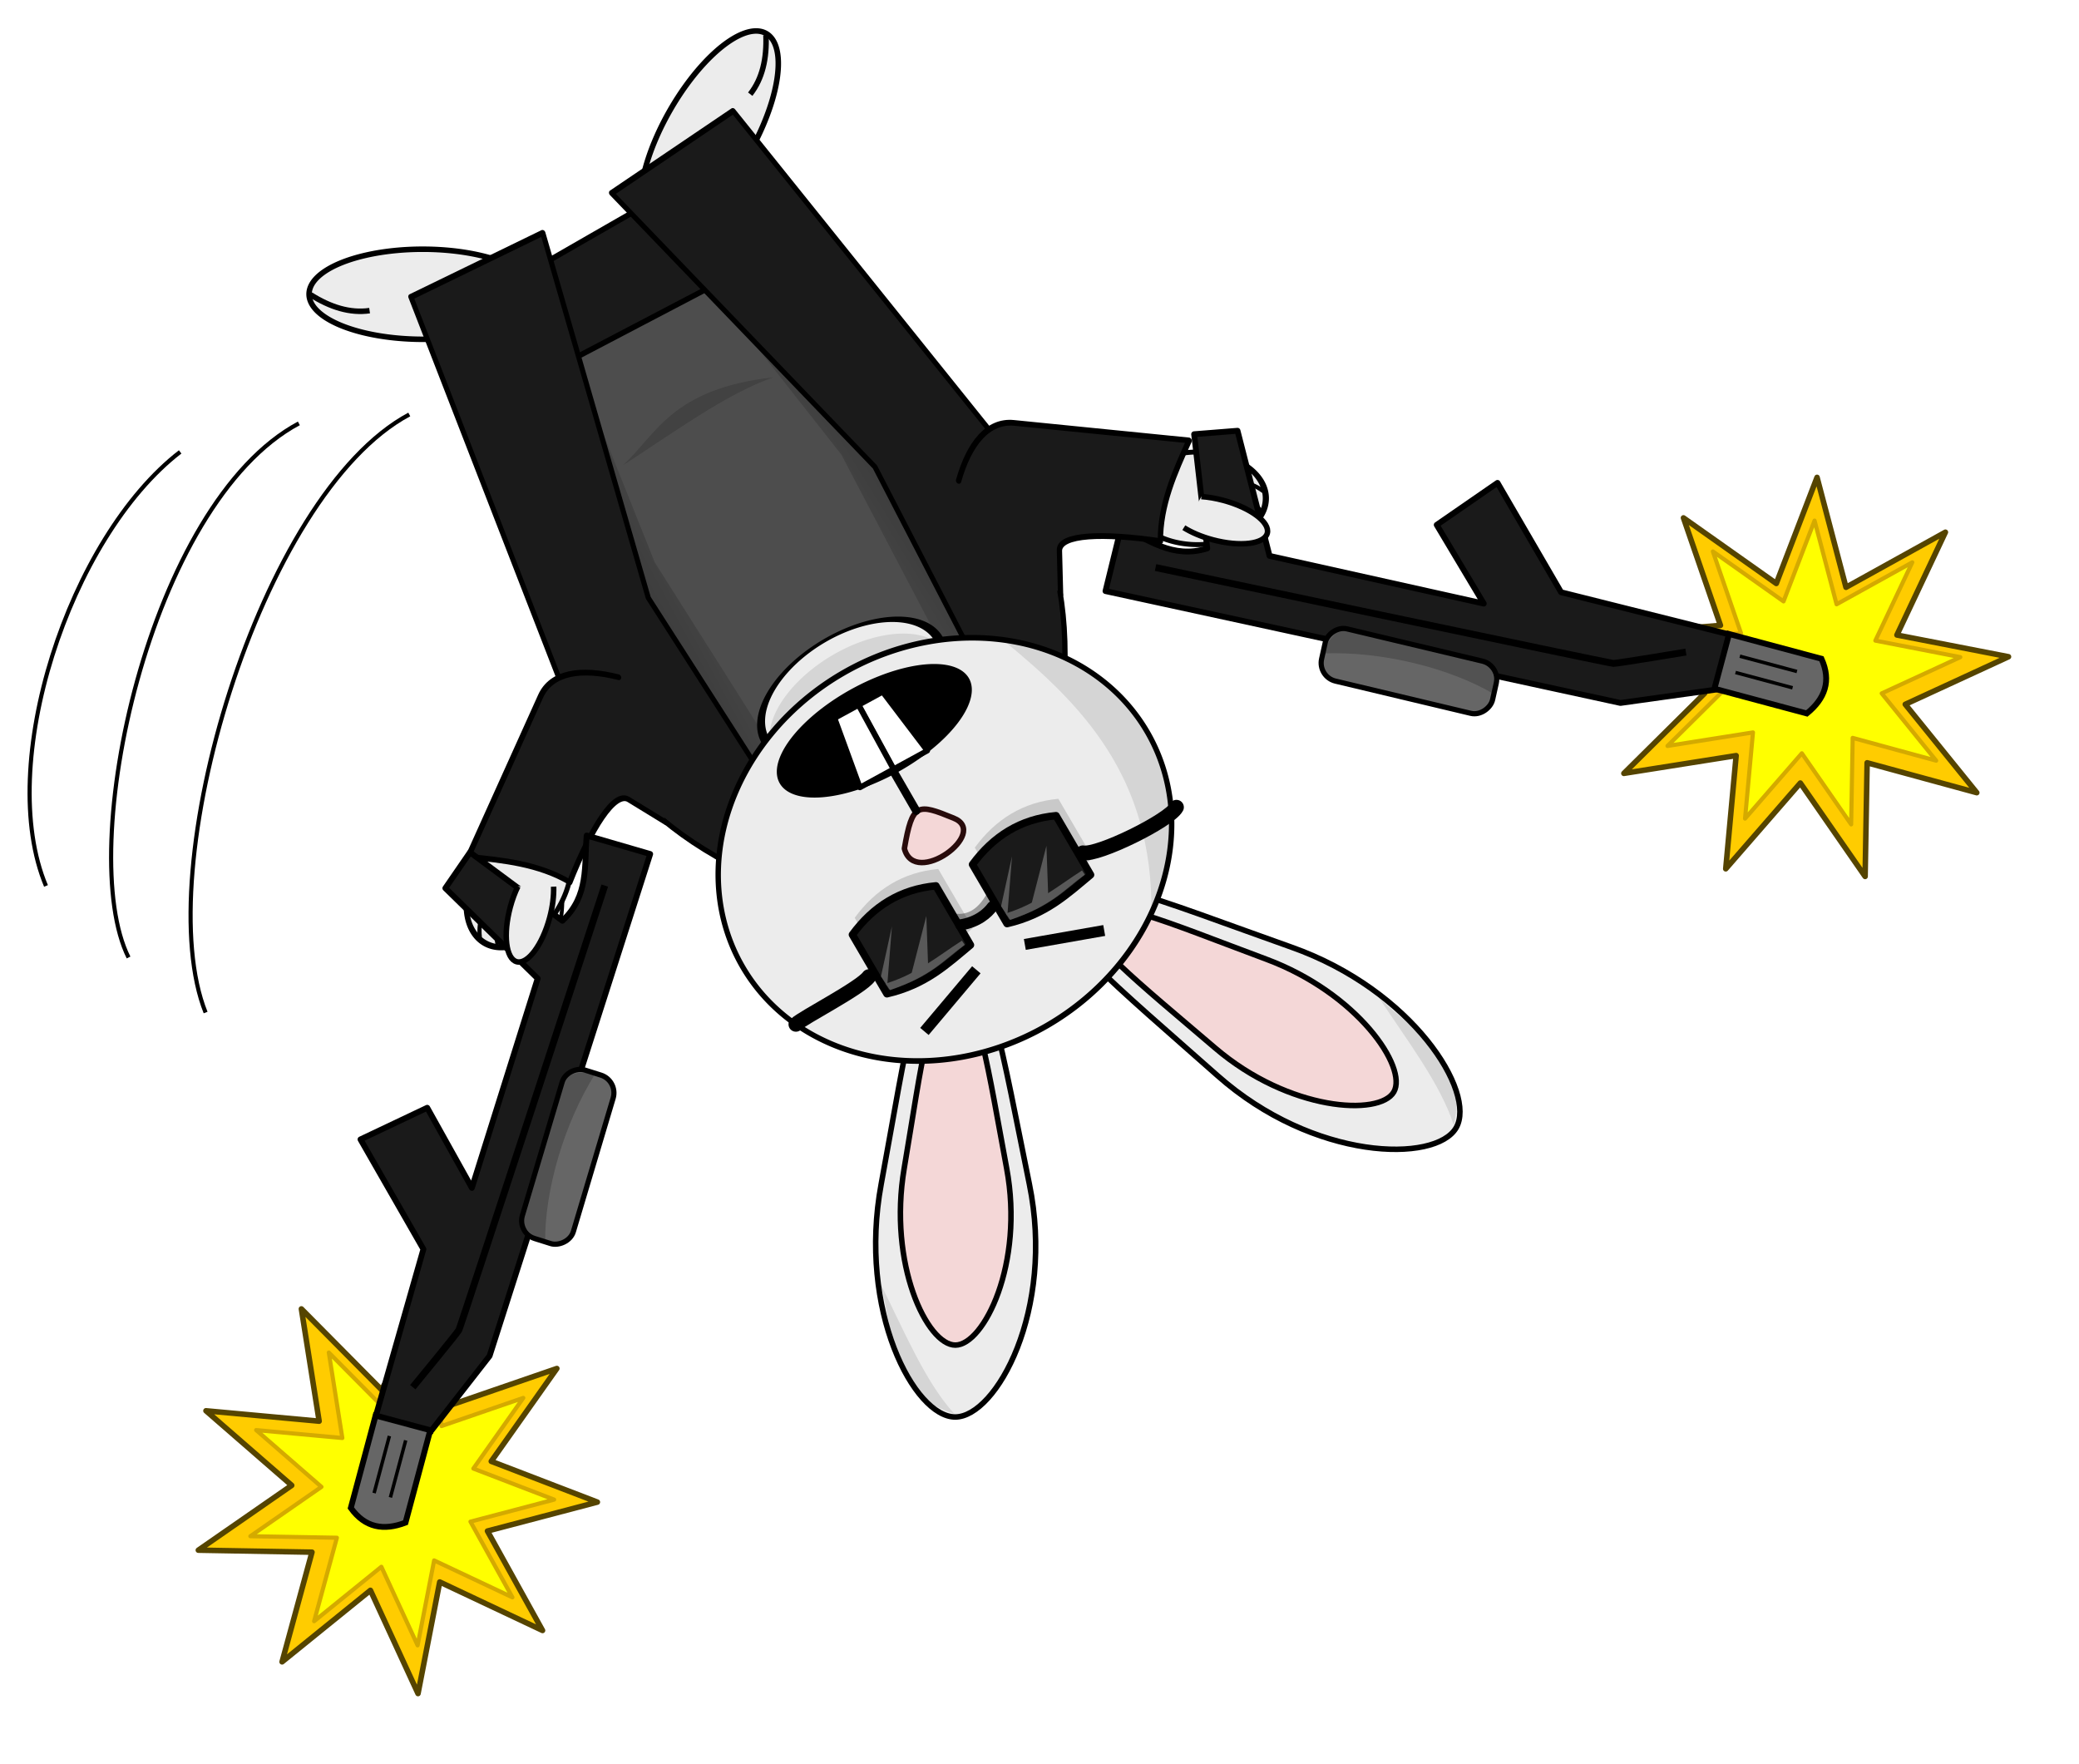 <?xml version="1.0" encoding="UTF-8" standalone="no"?>
<!-- Created with Inkscape (http://www.inkscape.org/) -->

<svg
   xmlns:dc="http://purl.org/dc/elements/1.1/"
   xmlns:cc="http://creativecommons.org/ns#"
   xmlns:rdf="http://www.w3.org/1999/02/22-rdf-syntax-ns#"
   xmlns:svg="http://www.w3.org/2000/svg"
   xmlns="http://www.w3.org/2000/svg"
   xmlns:xlink="http://www.w3.org/1999/xlink"
   xmlns:sodipodi="http://sodipodi.sourceforge.net/DTD/sodipodi-0.dtd"
   xmlns:inkscape="http://www.inkscape.org/namespaces/inkscape"
   width="755.428"
   height="640.931"
   id="svg2"
   version="1.1"
   inkscape:version="0.48.0 r9654"
   sodipodi:docname="rabbit_questions.svg">
  <defs
     id="defs4">
    <linearGradient
       inkscape:collect="always"
       xlink:href="#linearGradient4157"
       id="linearGradient8384"
       gradientUnits="userSpaceOnUse"
       gradientTransform="translate(1.25,1)"
       x1="181.25"
       y1="278.875"
       x2="211.75"
       y2="305.625" />
    <linearGradient
       inkscape:collect="always"
       id="linearGradient4157">
      <stop
         style="stop-color:#000000;stop-opacity:0"
         offset="0"
         id="stop4159" />
      <stop
         style="stop-color:#000000;stop-opacity:0.4"
         offset="1"
         id="stop4161" />
    </linearGradient>
    <linearGradient
       inkscape:collect="always"
       xlink:href="#linearGradient4157"
       id="linearGradient8790"
       gradientUnits="userSpaceOnUse"
       gradientTransform="matrix(1.314,-0.856,1.102,1.02,-350.286,172.012)"
       x1="181.25"
       y1="278.875"
       x2="211.75"
       y2="305.625" />
    <linearGradient
       inkscape:collect="always"
       xlink:href="#linearGradient4157"
       id="linearGradient8792"
       gradientUnits="userSpaceOnUse"
       gradientTransform="matrix(-1.314,-0.856,-1.102,1.02,716.04,172.012)"
       x1="181.25"
       y1="278.875"
       x2="211.75"
       y2="305.625" />
    <filter
       id="filter6049"
       inkscape:label="Glow"
       inkscape:menu="Shadows and Glows"
       inkscape:menu-tooltip="Glow of object's own color at the edges"
       color-interpolation-filters="sRGB">
      <feGaussianBlur
         id="feGaussianBlur6051"
         stdDeviation="5"
         result="result91" />
      <feComposite
         id="feComposite6053"
         in2="result91"
         in="SourceGraphic"
         operator="over" />
    </filter>
    <filter
       id="filter6055"
       inkscape:label="Glow"
       inkscape:menu="Shadows and Glows"
       inkscape:menu-tooltip="Glow of object's own color at the edges"
       color-interpolation-filters="sRGB">
      <feGaussianBlur
         id="feGaussianBlur6057"
         stdDeviation="5"
         result="result91" />
      <feComposite
         id="feComposite6059"
         in2="result91"
         in="SourceGraphic"
         operator="over" />
    </filter>
  </defs>
  <sodipodi:namedview
     id="base"
     pagecolor="#ffffff"
     bordercolor="#666666"
     borderopacity="1.0"
     inkscape:pageopacity="0.0"
     inkscape:pageshadow="2"
     inkscape:zoom="0.7"
     inkscape:cx="767.39361"
     inkscape:cy="338.74572"
     inkscape:document-units="px"
     inkscape:current-layer="layer1"
     showgrid="false"
     inkscape:window-width="1680"
     inkscape:window-height="997"
     inkscape:window-x="0"
     inkscape:window-y="24"
     inkscape:window-maximized="1"
     fit-margin-top="10"
     fit-margin-left="10"
     fit-margin-right="10"
     fit-margin-bottom="10" />
  <g
     inkscape:label="Layer 1"
     inkscape:groupmode="layer"
     id="layer1"
     transform="translate(129.093,33.775)">
    <g
       id="g6037"
       transform="translate(-11.714,-179.714)"
       style="filter:url(#filter6055)">
      <path
         sodipodi:type="star"
         style="fill:#ffcc00;fill-opacity:1;stroke:#554400;stroke-width:1.349;stroke-linecap:round;stroke-linejoin:round;stroke-miterlimit:4;stroke-opacity:1;stroke-dasharray:none;stroke-dashoffset:0"
         id="path6035"
         sodipodi:sides="9"
         sodipodi:cx="490"
         sodipodi:cy="406.73724"
         sodipodi:r1="50"
         sodipodi:r2="25"
         sodipodi:arg1="-2.2142974"
         sodipodi:arg2="-1.8652315"
         inkscape:flatsided="false"
         inkscape:rounded="0"
         inkscape:randomized="0"
         d="m 460,366.737 22.745,16.076 9.985,-26.001 7.09,26.935 24.362,-13.5 -11.882,25.191 27.34,5.318 -25.295,11.66 17.525,21.648 L 505,426.737 l -0.49,27.848 -15.875,-22.886 -18.276,21.018 2.55,-27.736 -27.51,4.353 19.781,-19.608 -23.872,-14.349 27.757,-2.305 z"
         transform="matrix(1.483,0,0,1.483,-187.853,-209.775)"
         inkscape:transform-center-x="-0.34782307"
         inkscape:transform-center-y="6.7474728" />
      <path
         inkscape:transform-center-y="5.1365602"
         inkscape:transform-center-x="-0.26477894"
         transform="matrix(1.129,0,0,1.129,-14.332,-67.757)"
         d="m 460,366.737 22.745,16.076 9.985,-26.001 7.09,26.935 24.362,-13.5 -11.882,25.191 27.34,5.318 -25.295,11.66 17.525,21.648 L 505,426.737 l -0.49,27.848 -15.875,-22.886 -18.276,21.018 2.55,-27.736 -27.51,4.353 19.781,-19.608 -23.872,-14.349 27.757,-2.305 z"
         inkscape:randomized="0"
         inkscape:rounded="0"
         inkscape:flatsided="false"
         sodipodi:arg2="-1.8652315"
         sodipodi:arg1="-2.2142974"
         sodipodi:r2="25"
         sodipodi:r1="50"
         sodipodi:cy="406.73724"
         sodipodi:cx="490"
         sodipodi:sides="9"
         id="path6033"
         style="fill:#ffff00;fill-opacity:1;stroke:#d4aa00;stroke-width:1.329;stroke-linecap:round;stroke-linejoin:round;stroke-miterlimit:4;stroke-opacity:1;stroke-dasharray:none;stroke-dashoffset:0"
         sodipodi:type="star" />
    </g>
    <g
       transform="matrix(0,1,-1,0,407.346,-30.892)"
       id="g6041"
       style="filter:url(#filter6049)">
      <path
         inkscape:transform-center-y="6.7474728"
         inkscape:transform-center-x="-0.34782307"
         transform="matrix(1.483,0,0,1.483,-187.853,-209.775)"
         d="m 460,366.737 22.745,16.076 9.985,-26.001 7.09,26.935 24.362,-13.5 -11.882,25.191 27.34,5.318 -25.295,11.66 17.525,21.648 L 505,426.737 l -0.49,27.848 -15.875,-22.886 -18.276,21.018 2.55,-27.736 -27.51,4.353 19.781,-19.608 -23.872,-14.349 27.757,-2.305 z"
         inkscape:randomized="0"
         inkscape:rounded="0"
         inkscape:flatsided="false"
         sodipodi:arg2="-1.8652315"
         sodipodi:arg1="-2.2142974"
         sodipodi:r2="25"
         sodipodi:r1="50"
         sodipodi:cy="406.73724"
         sodipodi:cx="490"
         sodipodi:sides="9"
         id="path6043"
         style="fill:#ffcc00;fill-opacity:1;stroke:#554400;stroke-width:1.349;stroke-linecap:round;stroke-linejoin:round;stroke-miterlimit:4;stroke-opacity:1;stroke-dasharray:none;stroke-dashoffset:0"
         sodipodi:type="star" />
      <path
         sodipodi:type="star"
         style="fill:#ffff00;fill-opacity:1;stroke:#d4aa00;stroke-width:1.329;stroke-linecap:round;stroke-linejoin:round;stroke-miterlimit:4;stroke-opacity:1;stroke-dasharray:none;stroke-dashoffset:0"
         id="path6045"
         sodipodi:sides="9"
         sodipodi:cx="490"
         sodipodi:cy="406.73724"
         sodipodi:r1="50"
         sodipodi:r2="25"
         sodipodi:arg1="-2.2142974"
         sodipodi:arg2="-1.8652315"
         inkscape:flatsided="false"
         inkscape:rounded="0"
         inkscape:randomized="0"
         d="m 460,366.737 22.745,16.076 9.985,-26.001 7.09,26.935 24.362,-13.5 -11.882,25.191 27.34,5.318 -25.295,11.66 17.525,21.648 L 505,426.737 l -0.49,27.848 -15.875,-22.886 -18.276,21.018 2.55,-27.736 -27.51,4.353 19.781,-19.608 -23.872,-14.349 27.757,-2.305 z"
         transform="matrix(1.129,0,0,1.129,-14.332,-67.757)"
         inkscape:transform-center-x="-0.26477894"
         inkscape:transform-center-y="5.1365602" />
    </g>
    <g
       id="g8733"
       transform="matrix(-0.866,0.5,-0.5,-0.866,470.354,352.693)">
      <path
         transform="matrix(0.015,-2.081,-2.429,0.016,909.391,664.793)"
         style="fill:#4d4d4d;fill-opacity:1;fill-rule:nonzero;stroke:#000000;stroke-width:0.889;stroke-linecap:round;stroke-linejoin:round;stroke-miterlimit:4;stroke-opacity:1;stroke-dashoffset:0;display:inline"
         d="m 213,301.25 c 0,16.707 -20.259,30.25 -45.25,30.25 -12.837,0 -42.157,-3.429 -52.583,-4.911 l 4.728,-55.19 C 129.537,270.825 156.377,271 167.75,271 192.741,271 213,284.543 213,301.25 z"
         id="path8168"
         inkscape:connector-curvature="0"
         sodipodi:nodetypes="ssccss" />
      <path
         inkscape:connector-curvature="0"
         style="fill:url(#linearGradient8790);fill-rule:evenodd;stroke:none;display:inline"
         d="m 218.905,261.801 3.126,76.672 -8.874,61.55 8.891,-0.577 16.549,-147.646 -19.692,10.001 z"
         id="path8679"
         sodipodi:nodetypes="cccccc" />
      <path
         sodipodi:nodetypes="cccccc"
         id="path8170"
         d="m 146.849,261.801 -3.126,76.672 8.874,61.55 -8.891,-0.577 -16.549,-147.646 19.692,10.001 z"
         style="fill:url(#linearGradient8792);fill-rule:evenodd;stroke:none;display:inline"
         inkscape:connector-curvature="0" />
      <path
         transform="matrix(0.007,-0.452,-1.206,0.004,545.208,337.192)"
         d="m 213,301.25 a 45.25,30.25 0 1 1 -90.5,0 45.25,30.25 0 1 1 90.5,0 z"
         sodipodi:ry="30.25"
         sodipodi:rx="45.25"
         sodipodi:cy="301.25"
         sodipodi:cx="167.75"
         id="path8641"
         style="fill:#ececec;fill-opacity:1;fill-rule:nonzero;stroke:#000000;stroke-width:2.709;stroke-linecap:round;stroke-linejoin:round;stroke-miterlimit:4;stroke-opacity:1;stroke-dasharray:none;stroke-dashoffset:0;display:inline"
         sodipodi:type="arc" />
      <path
         sodipodi:type="arc"
         style="opacity:0.1;fill:#000000;fill-opacity:1;fill-rule:nonzero;stroke:none;display:inline"
         id="path8643"
         sodipodi:cx="167.75"
         sodipodi:cy="301.25"
         sodipodi:rx="45.25"
         sodipodi:ry="30.25"
         d="m 213,301.25 a 45.25,30.25 0 1 1 -90.5,0 45.25,30.25 0 1 1 90.5,0 z"
         transform="matrix(0.007,-0.452,-1.206,0.004,545.208,331.192)" />
      <g
         transform="matrix(-0.978,-0.565,-0.565,0.978,382.7,32.757)"
         id="g8693">
        <path
           sodipodi:type="arc"
           style="fill:#ececec;fill-opacity:1;stroke:#000000;stroke-width:1.983"
           id="path8683"
           sodipodi:cx="163.89725"
           sodipodi:cy="331.61835"
           sodipodi:rx="21.970818"
           sodipodi:ry="18.687822"
           d="m 185.868,331.618 a 21.971,18.688 0 1 1 -43.942,0 21.971,18.688 0 1 1 43.942,0 z"
           transform="matrix(1,0,0,0.797,-1.515,61.917)" />
        <path
           style="fill:none;stroke:#000000;stroke-width:1.328;stroke-linecap:round;stroke-linejoin:round;stroke-opacity:1"
           d="m 182.343,322.715 c -3.348,2.92 -7.82,3.647 -13.097,2.805"
           id="path8689"
           inkscape:connector-curvature="0"
           sodipodi:nodetypes="cc" />
        <path
           sodipodi:nodetypes="cc"
           inkscape:connector-curvature="0"
           id="path8691"
           d="m 183.377,328.625 c -4.196,3.068 -9.678,3.972 -16.082,3.327"
           style="fill:none;stroke:#000000;stroke-width:1.328;stroke-linecap:round;stroke-linejoin:round;stroke-opacity:1" />
      </g>
      <g
         id="g5924"
         transform="matrix(-1.446,-1.446,-1.446,1.446,238.425,-273.366)">
        <path
           inkscape:connector-curvature="0"
           sodipodi:nodetypes="cccccccccccccc"
           id="path8017"
           d="m -17.724,244.299 -0.5,10 -30.75,-0.5 -15.945,15.848 -8.5,-10 11.695,-11.348 -38.962,-1.664 -11.25,20 -7.288,-2.586 7.5,-19 c -5.491,-3.457 -10.572,-1.18 -15.75,-0.25 l 0.25,-11.75 93.525,4.484 15.975,6.766 z"
           style="fill:#1a1a1a;stroke:#000000;stroke-width:1.037;stroke-linecap:round;stroke-linejoin:round;stroke-miterlimit:4;stroke-opacity:1;stroke-dasharray:none;display:inline" />
        <rect
           ry="3.251"
           transform="matrix(1,0.028,-0.043,0.999,0,0)"
           y="230.471"
           x="-76.961"
           height="9.503"
           width="31.222"
           id="rect8079"
           style="color:#000000;fill:#666666;fill-opacity:1;fill-rule:nonzero;stroke:#000000;stroke-width:0.92;stroke-linecap:round;stroke-linejoin:round;stroke-miterlimit:4;stroke-opacity:1;stroke-dasharray:none;stroke-dashoffset:0;marker:none;visibility:visible;display:inline;overflow:visible;enable-background:accumulate" />
        <path
           inkscape:connector-curvature="0"
           sodipodi:nodetypes="ccccc"
           id="rect8081"
           d="m -55.808,233.234 c -0.077,1.799 -1.588,5.208 -3.388,5.157 l -24.71,-0.689 c -1.8,-0.05 -3.188,-3.539 -3.111,-5.339 10.005,3.104 22.477,3.319 31.21,0.87 z"
           style="opacity:0.2;color:#000000;fill:#000000;fill-opacity:1;fill-rule:nonzero;stroke:none;stroke-width:1.871;marker:none;visibility:visible;display:inline;overflow:visible;enable-background:accumulate" />
        <path
           inkscape:connector-curvature="0"
           sodipodi:nodetypes="ccccc"
           id="rect8084"
           d="m -18.224,244.299 17,0 c 2.433,3.354 2.749,6.708 0,10.062 l -17,0 10e-6,-10.062 z"
           style="color:#000000;fill:#666666;fill-opacity:1;fill-rule:nonzero;stroke:#000000;stroke-width:1.037;stroke-miterlimit:4;marker:none;visibility:visible;display:inline;overflow:visible;enable-background:accumulate" />
        <path
           inkscape:connector-curvature="0"
           sodipodi:nodetypes="cc"
           id="path8086"
           d="m -15.349,248.049 10.5,0"
           style="fill:none;stroke:#000000;stroke-width:0.613px;stroke-linecap:butt;stroke-linejoin:miter;stroke-opacity:1;display:inline" />
        <path
           inkscape:connector-curvature="0"
           sodipodi:nodetypes="cc"
           style="fill:none;stroke:#000000;stroke-width:0.613px;stroke-linecap:butt;stroke-linejoin:miter;stroke-opacity:1;display:inline"
           d="m -15.349,251.049 10.5,1e-5"
           id="path8088" />
        <path
           inkscape:connector-curvature="0"
           sodipodi:nodetypes="csc"
           id="path8093"
           d="m -24.801,249.278 c 0,0 -11.214,-5.105 -11.921,-5.282 -0.707,-0.177 -82.994,-4.604 -82.994,-4.604"
           style="fill:none;stroke:#000000;stroke-width:1.227;stroke-linecap:butt;stroke-linejoin:miter;stroke-opacity:1;display:inline" />
      </g>
      <path
         transform="matrix(0.999,0.041,0.047,0.999,0,0)"
         style="fill:#1a1a1a;fill-opacity:1;stroke:#000000;stroke-width:2.004"
         d="m 93.878,409.925 139.982,0 -6.03,34.019 -125.391,4.858 z"
         id="rect6004"
         inkscape:connector-curvature="0"
         sodipodi:nodetypes="ccccc" />
      <g
         id="g6012"
         transform="matrix(0.866,-0.5,0.5,0.866,-221.422,125.088)">
        <path
           transform="matrix(1.171,-0.001,-0.001,1.175,30.952,-141.646)"
           d="m 122.143,518.523 a 35.357,13.929 0 1 1 -70.714,0 35.357,13.929 0 1 1 70.714,0 z"
           sodipodi:ry="13.928572"
           sodipodi:rx="35.357143"
           sodipodi:cy="518.52295"
           sodipodi:cx="86.785713"
           id="path6008"
           style="fill:#ececec;fill-opacity:1;stroke:#000000;stroke-width:1.705;stroke-linecap:round;stroke-linejoin:round;stroke-miterlimit:4;stroke-opacity:1;stroke-dasharray:none;stroke-dashoffset:0"
           sodipodi:type="arc" />
        <path
           sodipodi:nodetypes="cc"
           transform="matrix(0.966,0.259,-0.259,0.966,112.869,-42.486)"
           inkscape:connector-curvature="0"
           id="path6010"
           d="m 111.117,497.983 c 5.763,-6.244 12.084,-10.251 19.193,-11.112"
           style="fill:none;stroke:#000000;stroke-width:2;stroke-linecap:butt;stroke-linejoin:miter;stroke-opacity:1" />
      </g>
      <g
         transform="matrix(0.851,0,0,1,15.591,-2)"
         id="g8635">
        <path
           sodipodi:nodetypes="ccccccc"
           id="path8174"
           d="m 114.004,232.058 30.753,26.08 -3.972,72.405 38.913,134.004 -62.455,3.789 -30.333,-167.237 c 6.023,-26.971 8.372,-43.245 27.095,-69.04 z"
           style="fill:#1a1a1a;fill-opacity:1;fill-rule:nonzero;stroke:#000000;stroke-width:2.169;stroke-linecap:round;stroke-linejoin:round;stroke-miterlimit:4;stroke-opacity:1;stroke-dashoffset:0;display:inline"
           inkscape:connector-curvature="0" />
        <path
           sodipodi:nodetypes="csccsc"
           id="path8178"
           d="m 112.833,310.964 c -11.929,9.886 -23.843,13.689 -32.889,8.155 L 18.926,281.79 c 12.21,-7.467 24.422,-14.932 32.129,-26.453 19.6,13.207 36.033,20.581 39.37,15.354 l 8.925,-13.984"
           style="fill:#1a1a1a;fill-opacity:1;fill-rule:nonzero;stroke:#000000;stroke-width:2.169;stroke-linecap:round;stroke-linejoin:round;stroke-miterlimit:4;stroke-opacity:1;stroke-dashoffset:0;display:inline"
           inkscape:connector-curvature="0" />
      </g>
      <g
         transform="matrix(0.978,-0.565,0.565,0.978,-19.936,34.757)"
         id="g8703">
        <path
           sodipodi:type="arc"
           style="fill:#ececec;fill-opacity:1;stroke:#000000;stroke-width:3.457"
           id="path8705"
           sodipodi:cx="163.89725"
           sodipodi:cy="331.61835"
           sodipodi:rx="21.970818"
           sodipodi:ry="18.687822"
           d="m 185.868,331.618 a 21.971,18.688 0 1 1 -43.942,0 21.971,18.688 0 1 1 43.942,0 z"
           transform="matrix(0.647,-0.374,0.176,0.304,-1.478,277.798)" />
        <path
           transform="matrix(1,0,0,0.797,-1.515,61.917)"
           d="m 185.868,331.618 a 21.971,18.688 0 1 1 -43.942,0 21.971,18.688 0 1 1 43.942,0 z"
           sodipodi:ry="18.687822"
           sodipodi:rx="21.970818"
           sodipodi:cy="331.61835"
           sodipodi:cx="163.89725"
           id="path8709"
           style="fill:#ececec;fill-opacity:1;stroke:#000000;stroke-width:1.983"
           sodipodi:type="arc" />
        <path
           sodipodi:nodetypes="cc"
           inkscape:connector-curvature="0"
           id="path8711"
           d="m 182.343,322.715 c -3.348,2.92 -7.82,3.647 -13.097,2.805"
           style="fill:none;stroke:#000000;stroke-width:1.328;stroke-linecap:round;stroke-linejoin:round;stroke-opacity:1" />
        <path
           style="fill:none;stroke:#000000;stroke-width:1.328;stroke-linecap:round;stroke-linejoin:round;stroke-opacity:1"
           d="m 183.377,328.625 c -4.196,3.068 -9.678,3.972 -16.082,3.327"
           id="path8713"
           inkscape:connector-curvature="0"
           sodipodi:nodetypes="cc" />
      </g>
      <g
         transform="matrix(-0.866,-0.5,-0.5,0.866,594.376,126.134)"
         id="g6016">
        <path
           sodipodi:type="arc"
           style="fill:#ececec;fill-opacity:1;stroke:#000000;stroke-width:1.705;stroke-linecap:round;stroke-linejoin:round;stroke-miterlimit:4;stroke-opacity:1;stroke-dasharray:none;stroke-dashoffset:0"
           id="path6018"
           sodipodi:cx="86.785713"
           sodipodi:cy="518.52295"
           sodipodi:rx="35.357143"
           sodipodi:ry="13.928572"
           d="m 122.143,518.523 a 35.357,13.929 0 1 1 -70.714,0 35.357,13.929 0 1 1 70.714,0 z"
           transform="matrix(1.171,-0.001,-0.001,1.175,30.952,-141.646)" />
        <path
           style="fill:none;stroke:#000000;stroke-width:2;stroke-linecap:butt;stroke-linejoin:miter;stroke-opacity:1"
           d="m 111.117,497.983 c 5.763,-6.244 12.084,-10.251 19.193,-11.112"
           id="path6020"
           inkscape:connector-curvature="0"
           transform="matrix(0.966,0.259,-0.259,0.966,112.869,-42.486)"
           sodipodi:nodetypes="cc" />
      </g>
      <use
         height="1052.362"
         width="744.094"
         transform="matrix(-1,0,0,1,365.903,0)"
         id="use8639"
         xlink:href="#g8635"
         y="0"
         x="0" />
      <g
         transform="translate(-8.571,-45)"
         id="g5031">
        <g
           id="g2990"
           transform="matrix(0.777,-0.449,0.449,0.777,-28.518,81.687)">
          <path
             sodipodi:nodetypes="sssss"
             inkscape:connector-curvature="0"
             id="path2985"
             d="m 148.571,216.648 c -10.676,52.073 -17.298,93.57 -30,94.286 -15.041,0.847 -19.526,-37.724 -30,-94.286 -9.481,-51.202 13.431,-94.286 30,-94.286 16.569,0 40.459,43.274 30,94.286 z"
             style="fill:#ececec;fill-opacity:1;stroke:#000000;stroke-width:2.228;stroke-linecap:round;stroke-linejoin:round;stroke-miterlimit:4;stroke-opacity:1;stroke-dashoffset:0"
             transform="translate(-0.714,-82.143)" />
          <path
             style="fill:#f4d7d7;fill-opacity:1;stroke:#000000;stroke-width:2.228;stroke-linecap:round;stroke-linejoin:round;stroke-miterlimit:4;stroke-opacity:1;stroke-dashoffset:0"
             d="m 138.648,140.935 c -7.38,39.547 -11.958,71.062 -20.738,71.606 -10.397,0.643 -13.498,-28.65 -20.738,-71.606 -6.554,-38.886 9.285,-71.606 20.738,-71.606 11.453,0 27.968,32.865 20.738,71.606 z"
             id="path2988"
             inkscape:connector-curvature="0"
             sodipodi:nodetypes="sssss" />
          <path
             sodipodi:nodetypes="ccc"
             transform="matrix(0.965,0.557,-0.557,0.965,56.23,-14.738)"
             inkscape:connector-curvature="0"
             id="path5062"
             d="M 72.857,16.291 C 55.386,34.971 68.546,52.425 73.214,70.219 72.123,51.465 69.496,31.483 72.857,16.291 z"
             style="opacity:0.1;fill:#000000;stroke:none" />
        </g>
        <use
           x="0"
           y="0"
           xlink:href="#g2990"
           id="use5024"
           transform="matrix(-1,0,0,1,372.428,0)"
           width="744.094"
           height="1052.362" />
        <path
           sodipodi:type="arc"
           style="fill:#ececec;fill-opacity:1;stroke:#000000;stroke-width:1.598;stroke-linecap:round;stroke-linejoin:round;stroke-miterlimit:4;stroke-opacity:1;stroke-dasharray:none;stroke-dashoffset:0"
           id="path3000"
           sodipodi:cx="176.42857"
           sodipodi:cy="267.71933"
           sodipodi:rx="70.714287"
           sodipodi:ry="56.785713"
           d="m 247.143,267.719 a 70.714,56.786 0 1 1 -141.429,0 70.714,56.786 0 1 1 141.429,0 z"
           transform="matrix(1.202,0,0,1.303,-20.642,-108.353)" />
        <g
           transform="matrix(-2.929,0.015,0.015,2.929,516.41,152.003)"
           id="g18849-2-6"
           style="display:inline">
          <path
             inkscape:connector-curvature="0"
             style="opacity:0.35;fill:none;stroke:#000000;stroke-width:0.918px;stroke-linecap:round;stroke-linejoin:round;stroke-opacity:1"
             d="m 107.811,21.816 c 1.597,-1.255 3.313,-1.019 5.089,-0.034"
             id="path14581-3-7-4"
             sodipodi:nodetypes="cc" />
          <g
             id="g14583-7-0-4"
             transform="matrix(1.079,0,0,1.079,-86.764,-131.909)">
            <path
               inkscape:connector-curvature="0"
               sodipodi:nodetypes="ccccc"
               id="path14585-3-3-3"
               d="m 170.457,140.289 c 4.388,-1.359 7.702,-0.57 11.125,0 l 0,7.875 c -3.708,1.73 -7.417,1.602 -11.125,0 l 0,-7.875 z"
               style="opacity:0.15;fill:#000000;fill-opacity:1;fill-rule:nonzero;stroke:none" />
            <path
               inkscape:connector-curvature="0"
               style="fill:#1a1a1a;fill-opacity:1;fill-rule:nonzero;stroke:#000000;stroke-width:0.852;stroke-linecap:round;stroke-linejoin:round;stroke-miterlimit:4;stroke-opacity:1;stroke-dashoffset:0"
               d="m 169.25,138.75 c 4.388,-1.359 7.702,-0.57 11.125,0 l 0,7.875 c -3.708,1.73 -7.417,1.602 -11.125,0 l 0,-7.875 z"
               id="path14587-5-4-7"
               sodipodi:nodetypes="ccccc" />
            <path
               inkscape:connector-curvature="0"
               style="fill:#595959;fill-opacity:1;fill-rule:evenodd;stroke:none"
               d="m 169.76,138.938 -0.041,0.896 c 3.666,-0.866 6.776,-0.288 10.057,-0.157 l 0.036,-0.583 c -2.986,-0.29 -5.071,-1.17 -10.052,-0.156 z"
               id="path14589-5-6-3"
               sodipodi:nodetypes="ccccc" />
            <path
               inkscape:connector-curvature="0"
               style="fill:#595959;fill-opacity:1;fill-rule:evenodd;stroke:none"
               d="m 174.969,139.156 2.703,5.031 -4.922,-4.969 2.219,-0.062 z"
               id="path14591-1-3-4"
               sodipodi:nodetypes="cccc" />
            <path
               inkscape:connector-curvature="0"
               sodipodi:nodetypes="cccc"
               id="path14593-8-6-7"
               d="m 169.734,139.516 3.922,5.641 -3.984,-4.328 0.062,-1.312 z"
               style="fill:#595959;fill-opacity:1;fill-rule:evenodd;stroke:none" />
          </g>
          <g
             transform="matrix(1.079,0,0,1.079,-69.507,-131.909)"
             id="g14595-1-3-2">
            <path
               inkscape:connector-curvature="0"
               style="opacity:0.15;fill:#000000;fill-opacity:1;fill-rule:nonzero;stroke:none"
               d="m 170.457,140.289 c 4.388,-1.359 7.702,-0.57 11.125,0 l 0,7.875 c -3.708,1.73 -7.417,1.602 -11.125,0 l 0,-7.875 z"
               id="path14597-7-3-1"
               sodipodi:nodetypes="ccccc" />
            <path
               inkscape:connector-curvature="0"
               sodipodi:nodetypes="ccccc"
               id="path14599-6-4-7"
               d="m 169.25,138.75 c 4.388,-1.359 7.702,-0.57 11.125,0 l 0,7.875 c -3.708,1.73 -7.417,1.602 -11.125,0 l 0,-7.875 z"
               style="fill:#1a1a1a;fill-opacity:1;fill-rule:nonzero;stroke:#000000;stroke-width:0.852;stroke-linecap:round;stroke-linejoin:round;stroke-miterlimit:4;stroke-opacity:1;stroke-dashoffset:0" />
            <path
               inkscape:connector-curvature="0"
               sodipodi:nodetypes="ccccc"
               id="path14601-8-4-9"
               d="m 169.76,138.938 -0.041,0.896 c 3.666,-0.866 6.776,-0.288 10.057,-0.157 l 0.036,-0.583 c -2.986,-0.29 -5.071,-1.17 -10.052,-0.156 z"
               style="fill:#595959;fill-opacity:1;fill-rule:evenodd;stroke:none" />
            <path
               inkscape:connector-curvature="0"
               sodipodi:nodetypes="cccc"
               id="path14603-2-3-5"
               d="m 174.969,139.156 2.703,5.031 -4.922,-4.969 2.219,-0.062 z"
               style="fill:#595959;fill-opacity:1;fill-rule:evenodd;stroke:none" />
            <path
               inkscape:connector-curvature="0"
               style="fill:#595959;fill-opacity:1;fill-rule:evenodd;stroke:none"
               d="m 169.734,139.516 3.922,5.641 -3.984,-4.328 0.062,-1.312 z"
               id="path14605-4-9-6"
               sodipodi:nodetypes="cccc" />
          </g>
          <path
             inkscape:connector-curvature="0"
             sodipodi:nodetypes="cc"
             id="path14607-7-7-8"
             d="m 108.081,20.569 c 1.981,-0.772 3.632,-0.427 4.516,-0.034"
             style="fill:none;stroke:#000000;stroke-width:1.378;stroke-linecap:round;stroke-linejoin:round;stroke-opacity:1" />
          <path
             inkscape:connector-curvature="0"
             style="fill:none;stroke:#000000;stroke-width:1.837;stroke-linecap:round;stroke-linejoin:round;stroke-opacity:1"
             d="m 125.674,20.636 c 1.417,-1.255 11.293,-1.956 12.869,-0.97"
             id="path14609-7-2-9"
             sodipodi:nodetypes="cc" />
          <path
             inkscape:connector-curvature="0"
             sodipodi:nodetypes="cc"
             id="path14611-3-5-5"
             d="M 95.003,20.771 C 93.405,20.061 85.349,20.522 84.198,20.231"
             style="fill:none;stroke:#000000;stroke-width:1.837;stroke-linecap:round;stroke-linejoin:round;stroke-opacity:1" />
        </g>
        <path
           style="fill:#f4d7d7;fill-opacity:1;stroke:#280b0b;stroke-width:2;stroke-linecap:round;stroke-linejoin:round;stroke-miterlimit:4;stroke-opacity:1;stroke-dashoffset:0"
           d="m 204.031,248.117 c -10.855,13.06 -12.338,11.825 -21.004,0.656 -8.938,-11.284 25.029,-14.975 21.004,-0.656 z"
           id="path4240"
           inkscape:connector-curvature="0"
           sodipodi:nodetypes="ccc" />
        <path
           style="fill:none;stroke:#000000;stroke-width:3;stroke-linecap:round;stroke-linejoin:round;stroke-opacity:1"
           d="m 193.444,257.877 0,15.657"
           id="path4243"
           inkscape:connector-curvature="0" />
        <path
           sodipodi:type="arc"
           style="fill:#000000;fill-opacity:1;stroke:none"
           id="path5979"
           sodipodi:cx="135.35715"
           sodipodi:cy="262.45154"
           sodipodi:rx="33.214287"
           sodipodi:ry="13.571428"
           d="m 168.571,262.452 a 33.214,13.571 0 1 1 -66.429,0 33.214,13.571 0 1 1 66.429,0 z"
           transform="matrix(1.183,0.035,-0.088,1.271,55.067,-47.681)" />
        <g
           id="g5020"
           transform="matrix(1,0.024,-0.024,1,5.566,-4.644)">
          <path
             sodipodi:nodetypes="ccccc"
             inkscape:connector-curvature="0"
             id="rect5015"
             d="m 180.08,275.07 13.89,0 0,26.517 -9.89,0 z"
             style="fill:#ffffff;fill-opacity:1;stroke:#000000;stroke-width:2;stroke-linecap:round;stroke-linejoin:round;stroke-miterlimit:4;stroke-opacity:1;stroke-dashoffset:0" />
          <path
             style="fill:#ffffff;fill-opacity:1;stroke:#000000;stroke-width:2;stroke-linecap:round;stroke-linejoin:round;stroke-miterlimit:4;stroke-opacity:1;stroke-dashoffset:0"
             d="m 194.08,275.07 13.89,0 -4,26.517 -9.89,0 z"
             id="path5018"
             inkscape:connector-curvature="0"
             sodipodi:nodetypes="ccccc" />
        </g>
        <path
           transform="matrix(1.202,0,0,1.303,-20.642,-108.353)"
           style="opacity:0.1;fill:#000000;fill-opacity:1;stroke:none"
           d="m 129.632,310.293 c -14.668,-10.405 -23.918,-25.622 -23.918,-42.574 0,-17.843 10.249,-33.765 26.277,-44.175 -21.011,32.775 -13.355,60.081 -2.359,86.749 z"
           id="path5026"
           inkscape:connector-curvature="0"
           sodipodi:nodetypes="cscc" />
        <path
           style="fill:none;stroke:#000000;stroke-width:4;stroke-linecap:butt;stroke-linejoin:miter;stroke-opacity:1"
           d="m 156.036,186.03 27.513,10.034"
           id="path5999"
           inkscape:connector-curvature="0" />
        <path
           inkscape:connector-curvature="0"
           id="path6001"
           d="m 230.952,186.93 -27.538,9.966"
           style="fill:none;stroke:#000000;stroke-width:4;stroke-linecap:butt;stroke-linejoin:miter;stroke-opacity:1" />
      </g>
      <path
         sodipodi:nodetypes="ccc"
         inkscape:connector-curvature="0"
         id="path5062-1"
         d="m 151.107,375.214 c 34.139,14.825 46.977,3.312 63.214,-0.357 -21.983,1.092 -45.406,3.718 -63.214,0.357 z"
         style="opacity:0.15;fill:#000000;stroke:none" />
      <use
         style="display:inline"
         x="0"
         y="0"
         xlink:href="#rect7991"
         id="use8001"
         transform="matrix(0.78,0.187,-0.187,0.78,-592.259,153.558)"
         width="799.998"
         height="352" />
      <path
         style="fill:#ececec;fill-opacity:1;stroke:#000000;stroke-width:2"
         d="m 49.231,253.313 c -1.531,-2.889 -3.893,-6.059 -6.895,-9.061 -7.239,-7.239 -15.455,-10.76 -18.35,-7.864 -2.896,2.896 0.625,11.111 7.864,18.35 2.038,2.038 4.153,3.781 6.205,5.169"
         id="path8687"
         inkscape:connector-curvature="0"
         sodipodi:nodetypes="csssc" />
      <use
         x="0"
         y="0"
         xlink:href="#g5924"
         id="use5959"
         transform="matrix(-1,0,0,1,361.846,0)"
         width="263.125"
         height="409.594" />
      <path
         style="fill:#ececec;fill-opacity:1;stroke:#000000;stroke-width:2"
         d="m 312.763,254.855 c 1.531,-2.889 3.893,-6.059 6.895,-9.061 7.239,-7.239 15.455,-10.76 18.35,-7.864 2.896,2.896 -0.625,11.111 -7.864,18.35 -2.038,2.038 -4.153,3.781 -6.205,5.169"
         id="path8687-8"
         inkscape:connector-curvature="0"
         sodipodi:nodetypes="csssc" />
    </g>
    <g
       id="g6028"
       transform="translate(0,10)">
      <path
         sodipodi:nodetypes="cc"
         inkscape:connector-curvature="0"
         id="path6022"
         d="m 19.624,106.816 c -54.556,29.153 -94.497,166.183 -74.005,217.291"
         style="fill:none;stroke:#000000;stroke-width:1.5;stroke-linecap:butt;stroke-linejoin:miter;stroke-opacity:1" />
      <path
         style="fill:none;stroke:#000000;stroke-width:1.5;stroke-linecap:butt;stroke-linejoin:miter;stroke-opacity:1"
         d="m -20.498,110.049 c -54.556,29.153 -81.365,155.072 -61.883,194.057"
         id="path6024"
         inkscape:connector-curvature="0"
         sodipodi:nodetypes="cc" />
      <path
         sodipodi:nodetypes="cc"
         inkscape:connector-curvature="0"
         id="path6026"
         d="M -63.63,120.415 C -104.043,151.588 -130.852,234.07 -112.38,278.107"
         style="fill:none;stroke:#000000;stroke-width:1.5;stroke-linecap:butt;stroke-linejoin:miter;stroke-opacity:1" />
    </g>
  </g>
</svg>
